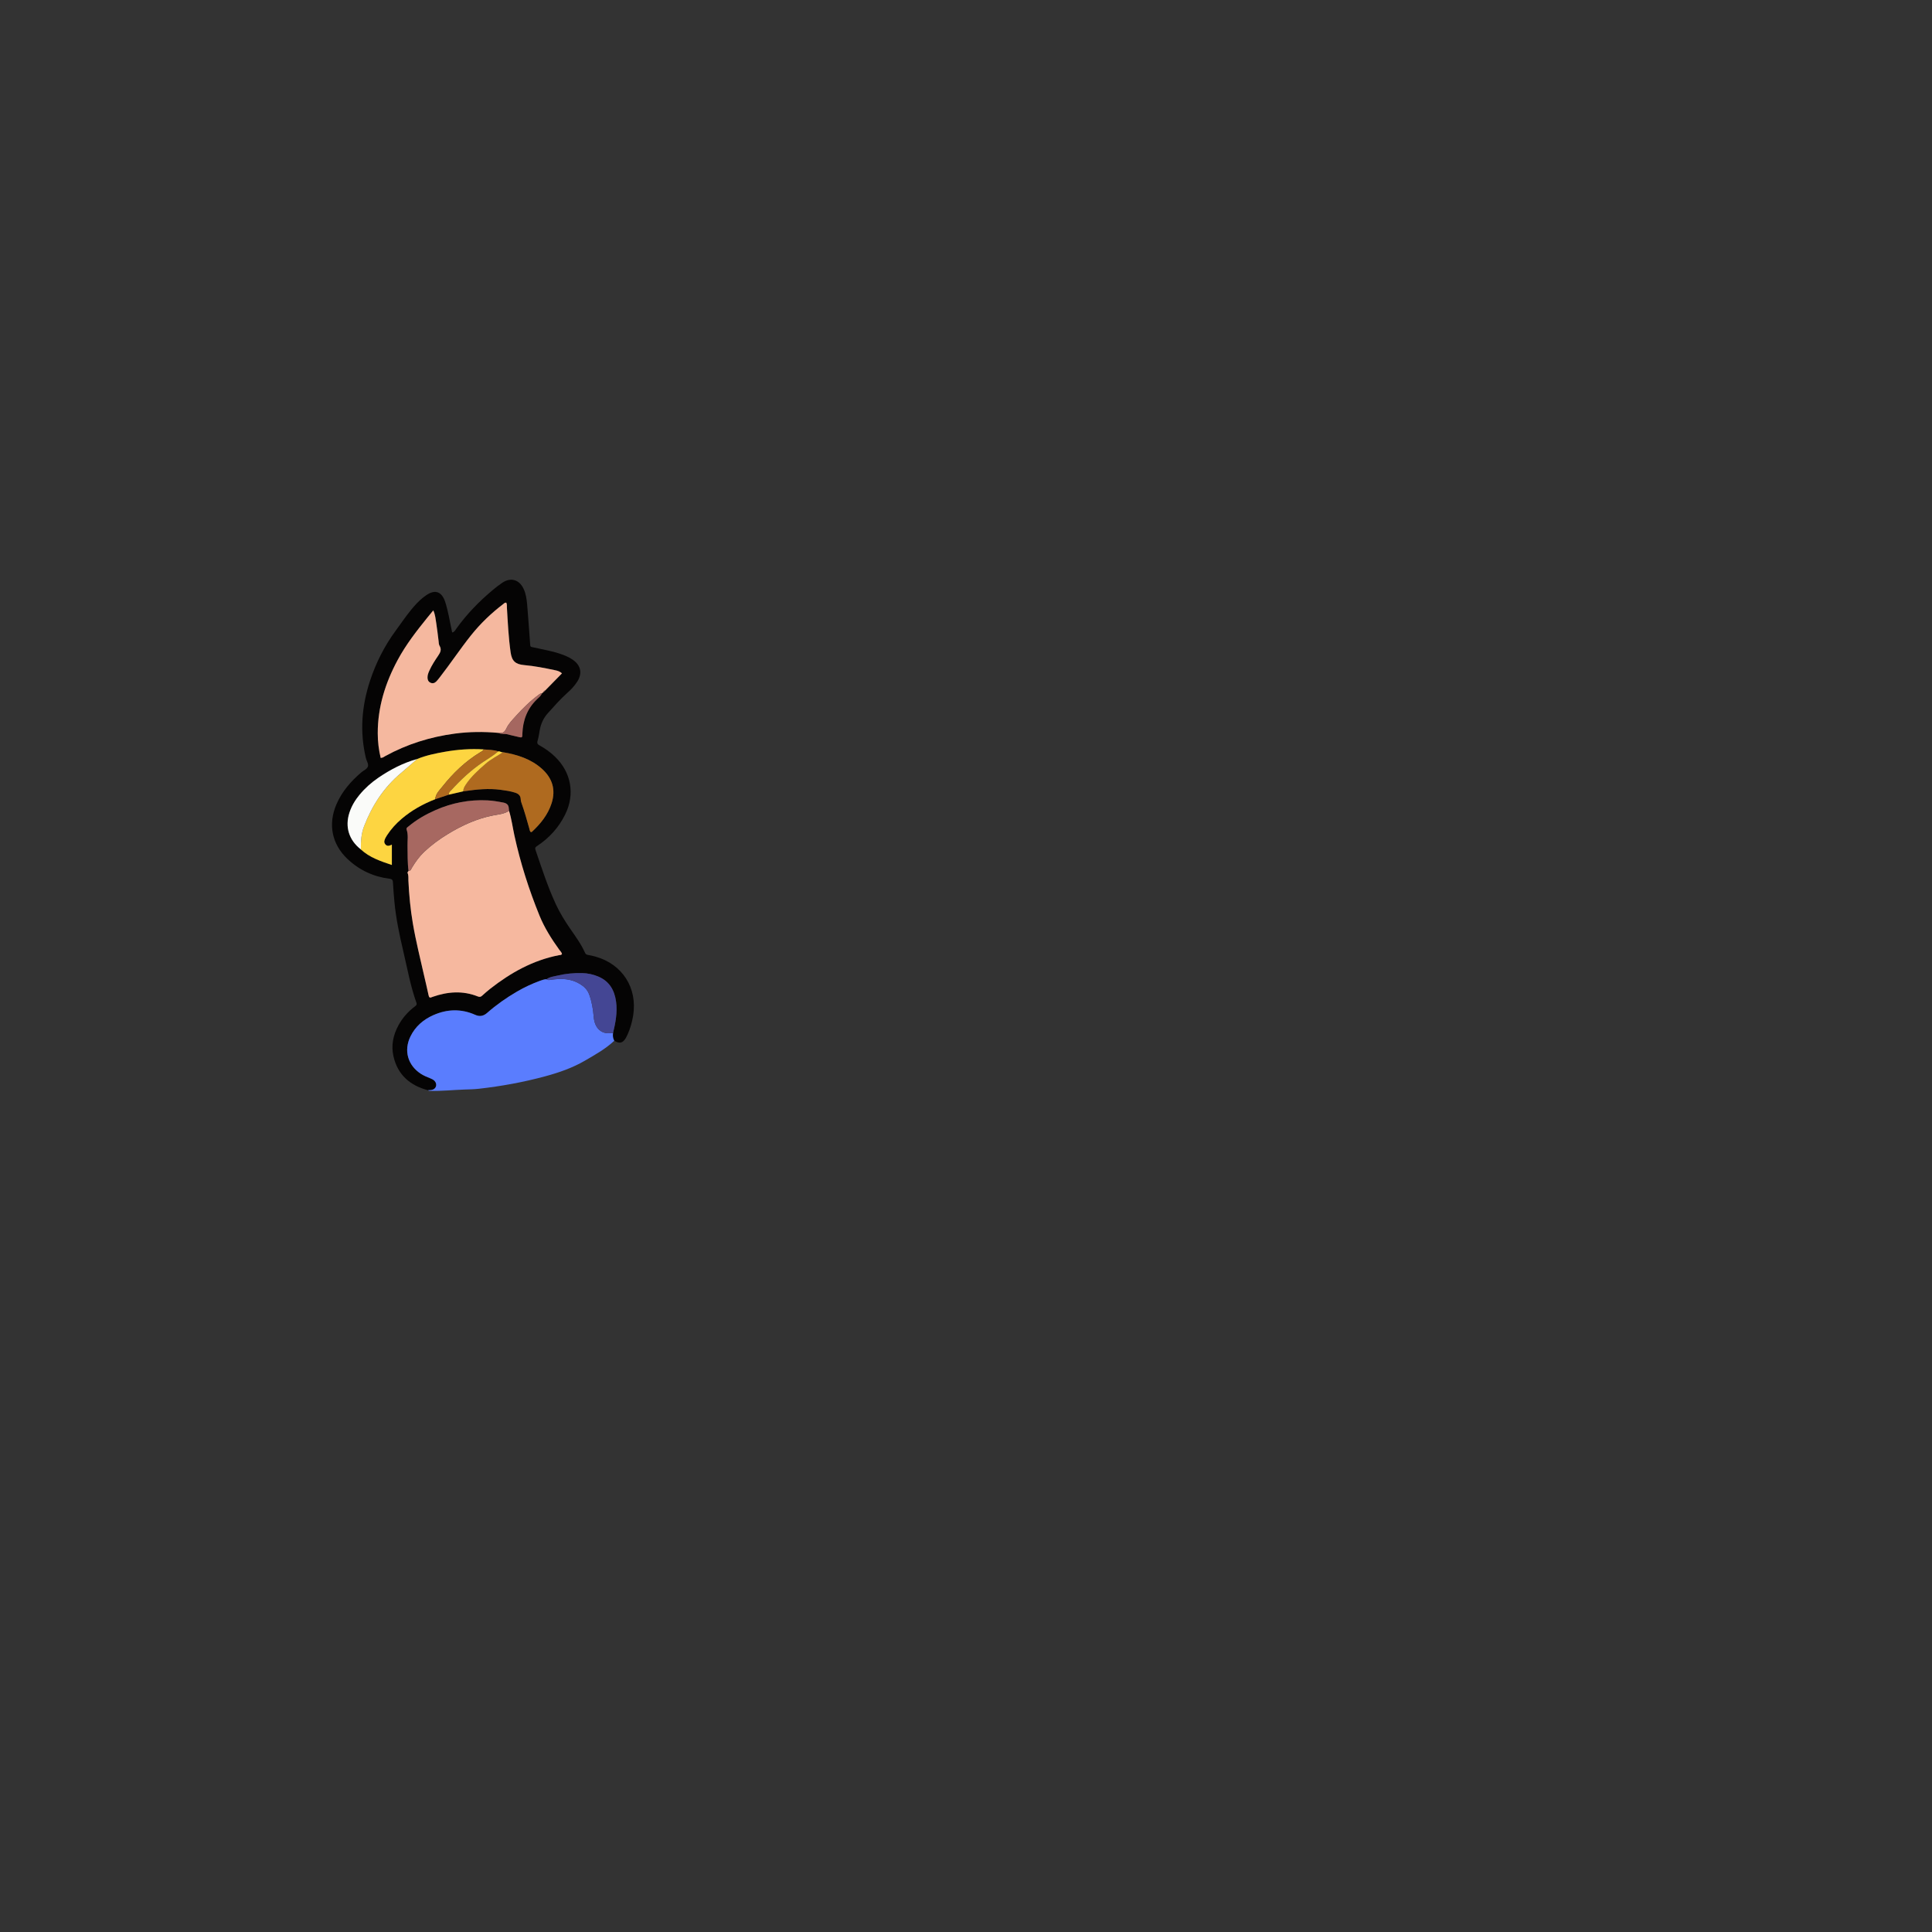 <?xml version="1.0" encoding="UTF-8"?>
<svg id="_图层_1" data-name="图层 1" xmlns="http://www.w3.org/2000/svg" viewBox="0 0 960 960">
  <rect x="0" y="0" width="960" height="960" fill="#333333" stroke="none"/>
  <defs>
    <style>
      .cls-1 {
        fill: #fafbf9;
      }

      .cls-1, .cls-2, .cls-3, .cls-4, .cls-5, .cls-6, .cls-7, .cls-8, .cls-9, .cls-10, .cls-11 {
        stroke-width: 0px;
      }

      .cls-2 {
        fill: #444694;
      }

      .cls-3 {
        fill: #fcd441;
      }

      .cls-4 {
        fill: #a76861;
      }

      .cls-5 {
        fill: #a56760;
      }

      .cls-6 {
        fill: #f6b89f;
      }

      .cls-7 {
        fill: #050404;
      }

      .cls-8 {
        fill: #af6a1f;
      }

      .cls-9 {
        fill: #fdd541;
      }

      .cls-10 {
        fill: #5a7dfe;
      }

      .cls-11 {
        fill: #f5b89f;
      }
    </style>
  </defs>
  <path class="cls-7" d="m212.7,541.74c-8.92-2.33-15.05-7.61-17.17-16.78-1.26-5.42-.19-10.64,2.48-15.52,2.03-3.7,4.75-6.8,8.13-9.33.67-.51,1.12-.89.75-1.93-2.98-8.38-4.52-17.13-6.55-25.75-1.88-8.01-3.58-16.07-4.35-24.28-.3-3.18-.56-6.37-.73-9.56-.06-1.21-.3-1.77-1.7-1.95-8.01-1-15.03-4.28-20.89-9.82-7.83-7.41-9.75-17.31-5.47-27.21,2.76-6.38,7.2-11.45,12.44-15.91,1.09-.93,2.73-1.51,3.16-2.81.44-1.3-.63-2.72-.96-4.1-3.16-13.12-2.12-26.02,2.1-38.73,2.94-8.86,7.12-17.09,12.64-24.63,2.55-3.48,4.97-7.06,7.7-10.4,1.82-2.23,3.74-4.37,6.02-6.16,1.07-.84,2.17-1.64,3.42-2.19,2.75-1.22,4.98-.47,6.51,2.15.69,1.18,1.09,2.48,1.46,3.79.97,3.47,1.64,7,2.34,10.52.2,1,.42,1.99.66,3.14,1.16-.24,1.49-1.11,1.96-1.76,5.24-7.33,11.46-13.73,18.37-19.49,1.47-1.23,3-2.4,4.58-3.47,4.15-2.79,8.33-1.61,10.52,2.91,1.2,2.49,1.59,5.19,1.82,7.9.53,6.29.98,12.59,1.43,18.89.18,2.48-.04,2.02,2.25,2.54,4.13.94,8.31,1.61,12.34,2.95,2.36.78,4.67,1.67,6.71,3.11,4.01,2.84,4.78,6.72,2.16,10.84-1.34,2.11-3.04,3.91-4.9,5.56-3.48,3.08-6.5,6.6-9.62,10.03-2.21,2.43-3.55,5.28-4.11,8.51-.31,1.81-.58,3.64-1.1,5.4-.37,1.25.15,1.71,1.08,2.23,2.74,1.51,5.27,3.32,7.53,5.49,8.13,7.81,10.11,18.65,5.14,28.76-3.21,6.53-7.95,11.75-14.02,15.74-.8.52-1.08.88-.75,1.87,3.13,9.14,6.08,18.35,10.17,27.13,1.96,4.21,4.4,8.15,7.03,11.98,2.67,3.88,5.48,7.68,7.41,12.02.3.68.73.94,1.42,1.07,1.26.22,2.51.48,3.74.83,13.41,3.74,20.99,15.58,18.76,29.33-.53,3.24-1.41,6.39-2.77,9.4-.26.58-.54,1.16-.86,1.71-1.52,2.58-3.1,2.96-5.74,1.39-.7-1.17-.79-2.45-.63-3.77,1.22-5.13,2.23-10.26,1.52-15.6-.78-5.82-3.37-10.27-8.96-12.58-2.52-1.04-5.15-1.61-7.91-1.67-4.09-.09-8.14.27-12.11,1.22-1.9.45-3.93.59-5.59,1.83-1.13.03-2.19.4-3.24.78-3.99,1.45-7.81,3.25-11.47,5.38-5.26,3.06-10.21,6.54-14.78,10.56-1.81,1.59-3.68,1.99-5.93.98-6.97-3.12-13.98-2.9-20.87.17-4.95,2.2-8.9,5.61-11.32,10.57-3.43,7.03-1.32,14.38,5.24,18.6,1.42.91,2.97,1.54,4.53,2.16.82.33,1.63.68,2.23,1.35,1.51,1.65.82,3.96-1.35,4.45-.61.14-1.26.12-1.9.17Zm57.79-198.29l.05-.04c.29,0,.43-.16.46-.43,2.72-2.78,5.45-5.56,8.23-8.4-1.15-1.11-2.43-1.37-3.65-1.62-5-1.05-10.02-2.05-15.12-2.5-4.38-.38-6.13-2.02-6.74-6.33-1.05-7.37-1.4-14.8-1.84-22.22-.05-.84.11-1.74-.33-2.48-.78-.07-1.14.42-1.56.75-5.94,4.53-11.28,9.65-15.95,15.5-5.44,6.81-10.24,14.1-15.6,20.96-.54.69-1.07,1.4-1.7,2.01-.8.78-1.78,1.07-2.86.56-1.07-.5-1.44-1.42-1.45-2.55-.01-1.23.42-2.34.91-3.44,1.19-2.64,2.76-5.05,4.38-7.42,1.1-1.61,1.83-3.06.67-4.97-.39-.64-.36-1.54-.46-2.34-.39-2.93-.67-5.88-1.15-8.79-.34-2.07-.47-4.21-1.48-6.42-1.12,1.36-2.09,2.52-3.03,3.69-5.38,6.66-10.62,13.42-14.69,20.99-6.11,11.36-9.9,23.37-9.88,36.4,0,4.14.51,8.22,1.45,12.22,1.08.02,1.68-.58,2.36-.95,10.78-5.89,22.3-9.49,34.47-11.12,7.17-.96,14.34-1.01,21.53-.37,1.55.81,3.3.32,4.92.78,1.91.54,3.89.88,5.81,1.39.98.26,1.34-.04,1.31-1,0-.24.01-.48.02-.72.23-6.65,2.38-12.46,7.27-17.16.9-.86,1.97-1.64,2.42-2.9.26-.23.51-.46.77-.69.29.02.44-.12.46-.41Zm-22.93,29.9c-2.33-.8-4.77-.76-7.18-.97-6.47-.42-12.9.04-19.27,1.16-4.7.83-9.37,1.78-13.81,3.6-6.98,1.93-13.31,5.23-19.26,9.28-3.51,2.39-6.66,5.2-9.37,8.47-2.21,2.66-3.97,5.58-5.04,8.88-2.3,7.07-.25,13.68,5.68,18.29,4.37,4.06,9.83,5.84,15.41,7.73v-10.11c-1.23.6-2.33.93-3.22-.12-.95-1.12-.44-2.25.11-3.34.22-.43.47-.83.73-1.23,2.02-3.1,4.48-5.79,7.29-8.18,4.97-4.23,10.59-7.34,16.65-9.7,2.28-.76,4.57-1.52,6.85-2.28,2.34-.54,4.69-1.08,7.03-1.62.32-.04.63-.08.95-.12,5.86-.86,11.73-1.44,17.66-.64,2.45.33,4.91.65,7.27,1.44,1.57.52,2.65,1.42,2.7,3.24.02.62.19,1.26.4,1.86,1.47,4.14,2.67,8.37,3.85,12.6.18.65.22,1.41.77,1.88.23-.05.43-.02.53-.11,4.32-4.03,7.97-8.5,9.81-14.24,2.17-6.79.33-12.5-4.82-17.12-5.47-4.9-12.23-7.03-19.33-8.23-.85.21-1.53-.6-2.38-.42Zm5.38,29.51c-.05-.39-.12-.79-.13-1.18-.07-1.81-1.11-2.58-2.81-2.91-2.59-.5-5.18-.94-7.82-1.07-9.01-.44-17.63,1.23-25.87,4.87-4.76,2.1-9.27,4.66-13.27,8.02-.53.44-1.3.78-.98,1.7.88,2.57.37,5.23.43,7.84.09,4.22-.06,8.45.51,12.65-.2.33-.65.62-.47,1.03.54,1.22.34,2.5.4,3.76.33,7.11,1,14.18,2.2,21.19,1.52,8.98,3.75,17.8,5.76,26.68.69,3.04,1.44,6.06,2.07,9.11.22,1.05.61,1.4,1.6.94.14-.07.29-.13.44-.18,7.47-2.61,14.96-3.18,22.47-.17.9.36,1.47.18,2.13-.42,1.3-1.18,2.62-2.34,4-3.43,10.18-7.98,21.24-14.16,34.1-16.67.51-.1,1.12.03,1.55-.55-.15-.89-.86-1.47-1.35-2.16-3.83-5.33-7.35-10.87-9.83-16.96-5.25-12.88-9.46-26.1-12.44-39.71-.9-4.12-1.44-8.33-2.69-12.38Z"/>
  <path class="cls-10" d="m212.7,541.74c.63-.05,1.28-.04,1.9-.17,2.16-.49,2.85-2.81,1.35-4.45-.61-.66-1.41-1.02-2.23-1.35-1.55-.62-3.1-1.25-4.53-2.16-6.56-4.23-8.67-11.58-5.24-18.6,2.41-4.95,6.37-8.37,11.32-10.57,6.89-3.06,13.91-3.29,20.87-.17,2.26,1.01,4.13.61,5.93-.98,4.57-4.02,9.52-7.5,14.78-10.56,3.66-2.13,7.48-3.93,11.47-5.38,1.06-.38,2.11-.75,3.24-.78.7.62,1.53.36,2.29.26,4.89-.65,9.59-.7,14.1,1.98,2.27,1.35,3.9,2.88,4.81,5.33,1.34,3.63,1.95,7.41,2.26,11.22.49,5.93,4.21,8.66,8.63,7.94.31-.05.64.04.95.07-.16,1.32-.07,2.59.63,3.77-4.34,4.09-9.53,6.95-14.62,9.92-6.17,3.59-12.89,5.91-19.77,7.77-10.8,2.92-21.77,4.92-32.88,6.17-2.3.26-4.62.31-6.93.38-5.74.19-11.46.82-17.21.67-.4-.01-.8,0-1.12-.3Z"/>
  <path class="cls-6" d="m252.94,402.87c1.25,4.05,1.79,8.25,2.69,12.38,2.97,13.6,7.19,26.82,12.44,39.71,2.48,6.09,6,11.62,9.83,16.96.5.69,1.21,1.27,1.35,2.16-.43.59-1.04.45-1.55.55-12.85,2.51-23.92,8.69-34.1,16.67-1.38,1.08-2.7,2.25-4,3.43-.66.6-1.23.78-2.13.42-7.5-3.01-15-2.43-22.47.17-.15.05-.3.11-.44.18-.99.46-1.38.11-1.6-.94-.63-3.05-1.38-6.07-2.07-9.11-2.01-8.87-4.23-17.7-5.76-26.68-1.19-7.01-1.86-14.09-2.2-21.19-.06-1.26.15-2.54-.4-3.76-.19-.42.27-.7.47-1.03,1.1-.06,1.33-1.03,1.76-1.75,1.7-2.81,3.59-5.45,5.98-7.72,3.6-3.42,7.59-6.33,11.81-8.9,6.98-4.26,14.33-7.63,22.42-9.22,2.71-.53,5.56-.69,7.96-2.32Z"/>
  <path class="cls-11" d="m247.51,364.16c-7.19-.65-14.36-.59-21.53.37-12.17,1.62-23.68,5.22-34.47,11.12-.68.37-1.28.97-2.36.95-.95-4.01-1.45-8.09-1.45-12.22-.02-13.03,3.77-25.04,9.88-36.4,4.07-7.57,9.31-14.33,14.69-20.99.95-1.17,1.91-2.33,3.03-3.69,1.01,2.21,1.14,4.35,1.48,6.42.48,2.91.76,5.86,1.15,8.79.1.79.07,1.7.46,2.34,1.16,1.91.43,3.36-.67,4.97-1.62,2.37-3.19,4.79-4.38,7.42-.5,1.1-.93,2.21-.91,3.44.01,1.12.38,2.04,1.45,2.55,1.08.51,2.06.22,2.86-.56.62-.61,1.16-1.32,1.7-2.01,5.36-6.87,10.17-14.15,15.6-20.96,4.67-5.85,10.02-10.97,15.95-15.5.43-.32.78-.82,1.56-.75.44.74.28,1.64.33,2.48.44,7.42.79,14.85,1.84,22.22.62,4.31,2.37,5.94,6.74,6.33,5.1.45,10.12,1.45,15.12,2.5,1.22.26,2.49.51,3.65,1.62-2.79,2.84-5.51,5.62-8.23,8.4-.28.01-.45.14-.46.43,0,0-.05.04-.05.04-.28,0-.44.12-.46.41-.26.23-.51.46-.77.69-.43-.09-.77.08-1.1.32-4.42,3.18-8.3,6.98-11.92,11.01-1.69,1.88-3.54,3.74-4.62,6.06-.78,1.68-1.73,2.58-3.63,2.13-.14-.03-.31.06-.47.09Z"/>
  <path class="cls-9" d="m207.3,377.14c4.44-1.82,9.11-2.77,13.81-3.6,6.37-1.12,12.8-1.58,19.27-1.16-.39.77-1.17,1.07-1.84,1.48-7.31,4.45-13.39,10.28-18.67,16.94-1.49,1.89-3.45,3.63-3.6,6.33-6.06,2.36-11.68,5.47-16.65,9.7-2.81,2.39-5.28,5.09-7.29,8.18-.26.4-.52.81-.73,1.23-.55,1.09-1.06,2.22-.11,3.34.89,1.05,1.99.73,3.22.12v10.11c-5.58-1.89-11.04-3.68-15.41-7.73-.05-3.93.17-7.82,1.61-11.55,3.96-10.24,9.77-19.19,18.23-26.32,2.75-2.31,5.43-4.71,8.15-7.06Z"/>
  <path class="cls-8" d="m249.94,373.77c7.1,1.2,13.86,3.33,19.33,8.23,5.15,4.62,7,10.33,4.82,17.12-1.84,5.74-5.49,10.22-9.81,14.24-.1.09-.29.07-.53.11-.55-.48-.59-1.23-.77-1.88-1.18-4.23-2.38-8.46-3.85-12.6-.21-.59-.39-1.23-.4-1.86-.05-1.82-1.13-2.72-2.7-3.24-2.36-.78-4.82-1.1-7.27-1.44-5.92-.8-11.8-.22-17.66.64-.31.05-.63.08-.95.12.03-1.16.51-2.13,1.12-3.09,2.71-4.21,6.4-7.48,10.13-10.71,2.6-2.25,5.71-3.74,8.53-5.65Z"/>
  <path class="cls-4" d="m252.94,402.87c-2.4,1.63-5.25,1.78-7.96,2.32-8.09,1.59-15.45,4.96-22.42,9.22-4.22,2.58-8.21,5.48-11.81,8.9-2.39,2.27-4.29,4.92-5.98,7.72-.44.72-.66,1.69-1.76,1.75-.58-4.2-.42-8.43-.51-12.65-.06-2.62.46-5.27-.43-7.84-.32-.93.45-1.26.98-1.7,4.01-3.36,8.51-5.91,13.27-8.02,8.24-3.64,16.86-5.31,25.87-4.87,2.63.13,5.23.57,7.82,1.07,1.71.33,2.74,1.09,2.81,2.91.02.4.09.79.13,1.18Z"/>
  <path class="cls-2" d="m304.6,513.37c-.32-.03-.65-.12-.95-.07-4.42.72-8.14-2.01-8.63-7.94-.32-3.8-.92-7.59-2.26-11.22-.91-2.45-2.53-3.98-4.81-5.33-4.51-2.68-9.21-2.63-14.1-1.98-.76.1-1.59.36-2.29-.26,1.65-1.23,3.69-1.37,5.59-1.83,3.97-.95,8.01-1.31,12.11-1.22,2.76.06,5.39.63,7.91,1.67,5.59,2.31,8.18,6.76,8.96,12.58.71,5.34-.3,10.47-1.52,15.6Z"/>
  <path class="cls-1" d="m207.3,377.14c-2.71,2.36-5.4,4.75-8.15,7.06-8.47,7.12-14.27,16.07-18.23,26.32-1.44,3.73-1.66,7.62-1.61,11.55-5.93-4.61-7.99-11.22-5.68-18.29,1.08-3.3,2.83-6.23,5.04-8.88,2.72-3.27,5.86-6.09,9.37-8.47,5.95-4.05,12.28-7.36,19.26-9.28Z"/>
  <path class="cls-8" d="m216.27,397.13c.15-2.7,2.11-4.44,3.6-6.33,5.28-6.66,11.35-12.49,18.67-16.94.67-.41,1.45-.71,1.84-1.48,2.41.21,4.85.17,7.18.97-2.38,2.11-5.15,3.68-7.77,5.45-5.77,3.9-10.79,8.61-15.47,13.73-.57.63-1.48,1.2-1.21,2.31-2.28.76-4.57,1.52-6.85,2.28Z"/>
  <path class="cls-5" d="m247.51,364.16c.16-.03.32-.12.47-.09,1.9.45,2.85-.45,3.63-2.13,1.08-2.32,2.93-4.17,4.62-6.06,3.62-4.04,7.5-7.83,11.92-11.01.34-.24.68-.41,1.1-.32-.45,1.26-1.52,2.04-2.42,2.9-4.88,4.69-7.04,10.51-7.27,17.16,0,.24-.03.48-.02.72.03.96-.33,1.26-1.31,1-1.92-.51-3.9-.84-5.81-1.39-1.62-.46-3.37.04-4.92-.78Z"/>
  <path class="cls-3" d="m223.12,394.84c-.27-1.12.63-1.68,1.21-2.31,4.67-5.11,9.7-9.83,15.47-13.73,2.62-1.77,5.38-3.34,7.77-5.45.85-.18,1.52.63,2.38.42-2.83,1.91-5.94,3.4-8.53,5.65-3.73,3.24-7.42,6.51-10.13,10.71-.62.96-1.1,1.93-1.12,3.09-2.34.54-4.69,1.08-7.03,1.62Z"/>
  <path class="cls-5" d="m270.53,343.41c.02-.29.18-.42.46-.43-.03.28-.18.43-.46.43Z"/>
  <path class="cls-5" d="m270.03,343.86c.02-.28.18-.41.46-.41-.02.28-.17.43-.46.41Z"/>
</svg>